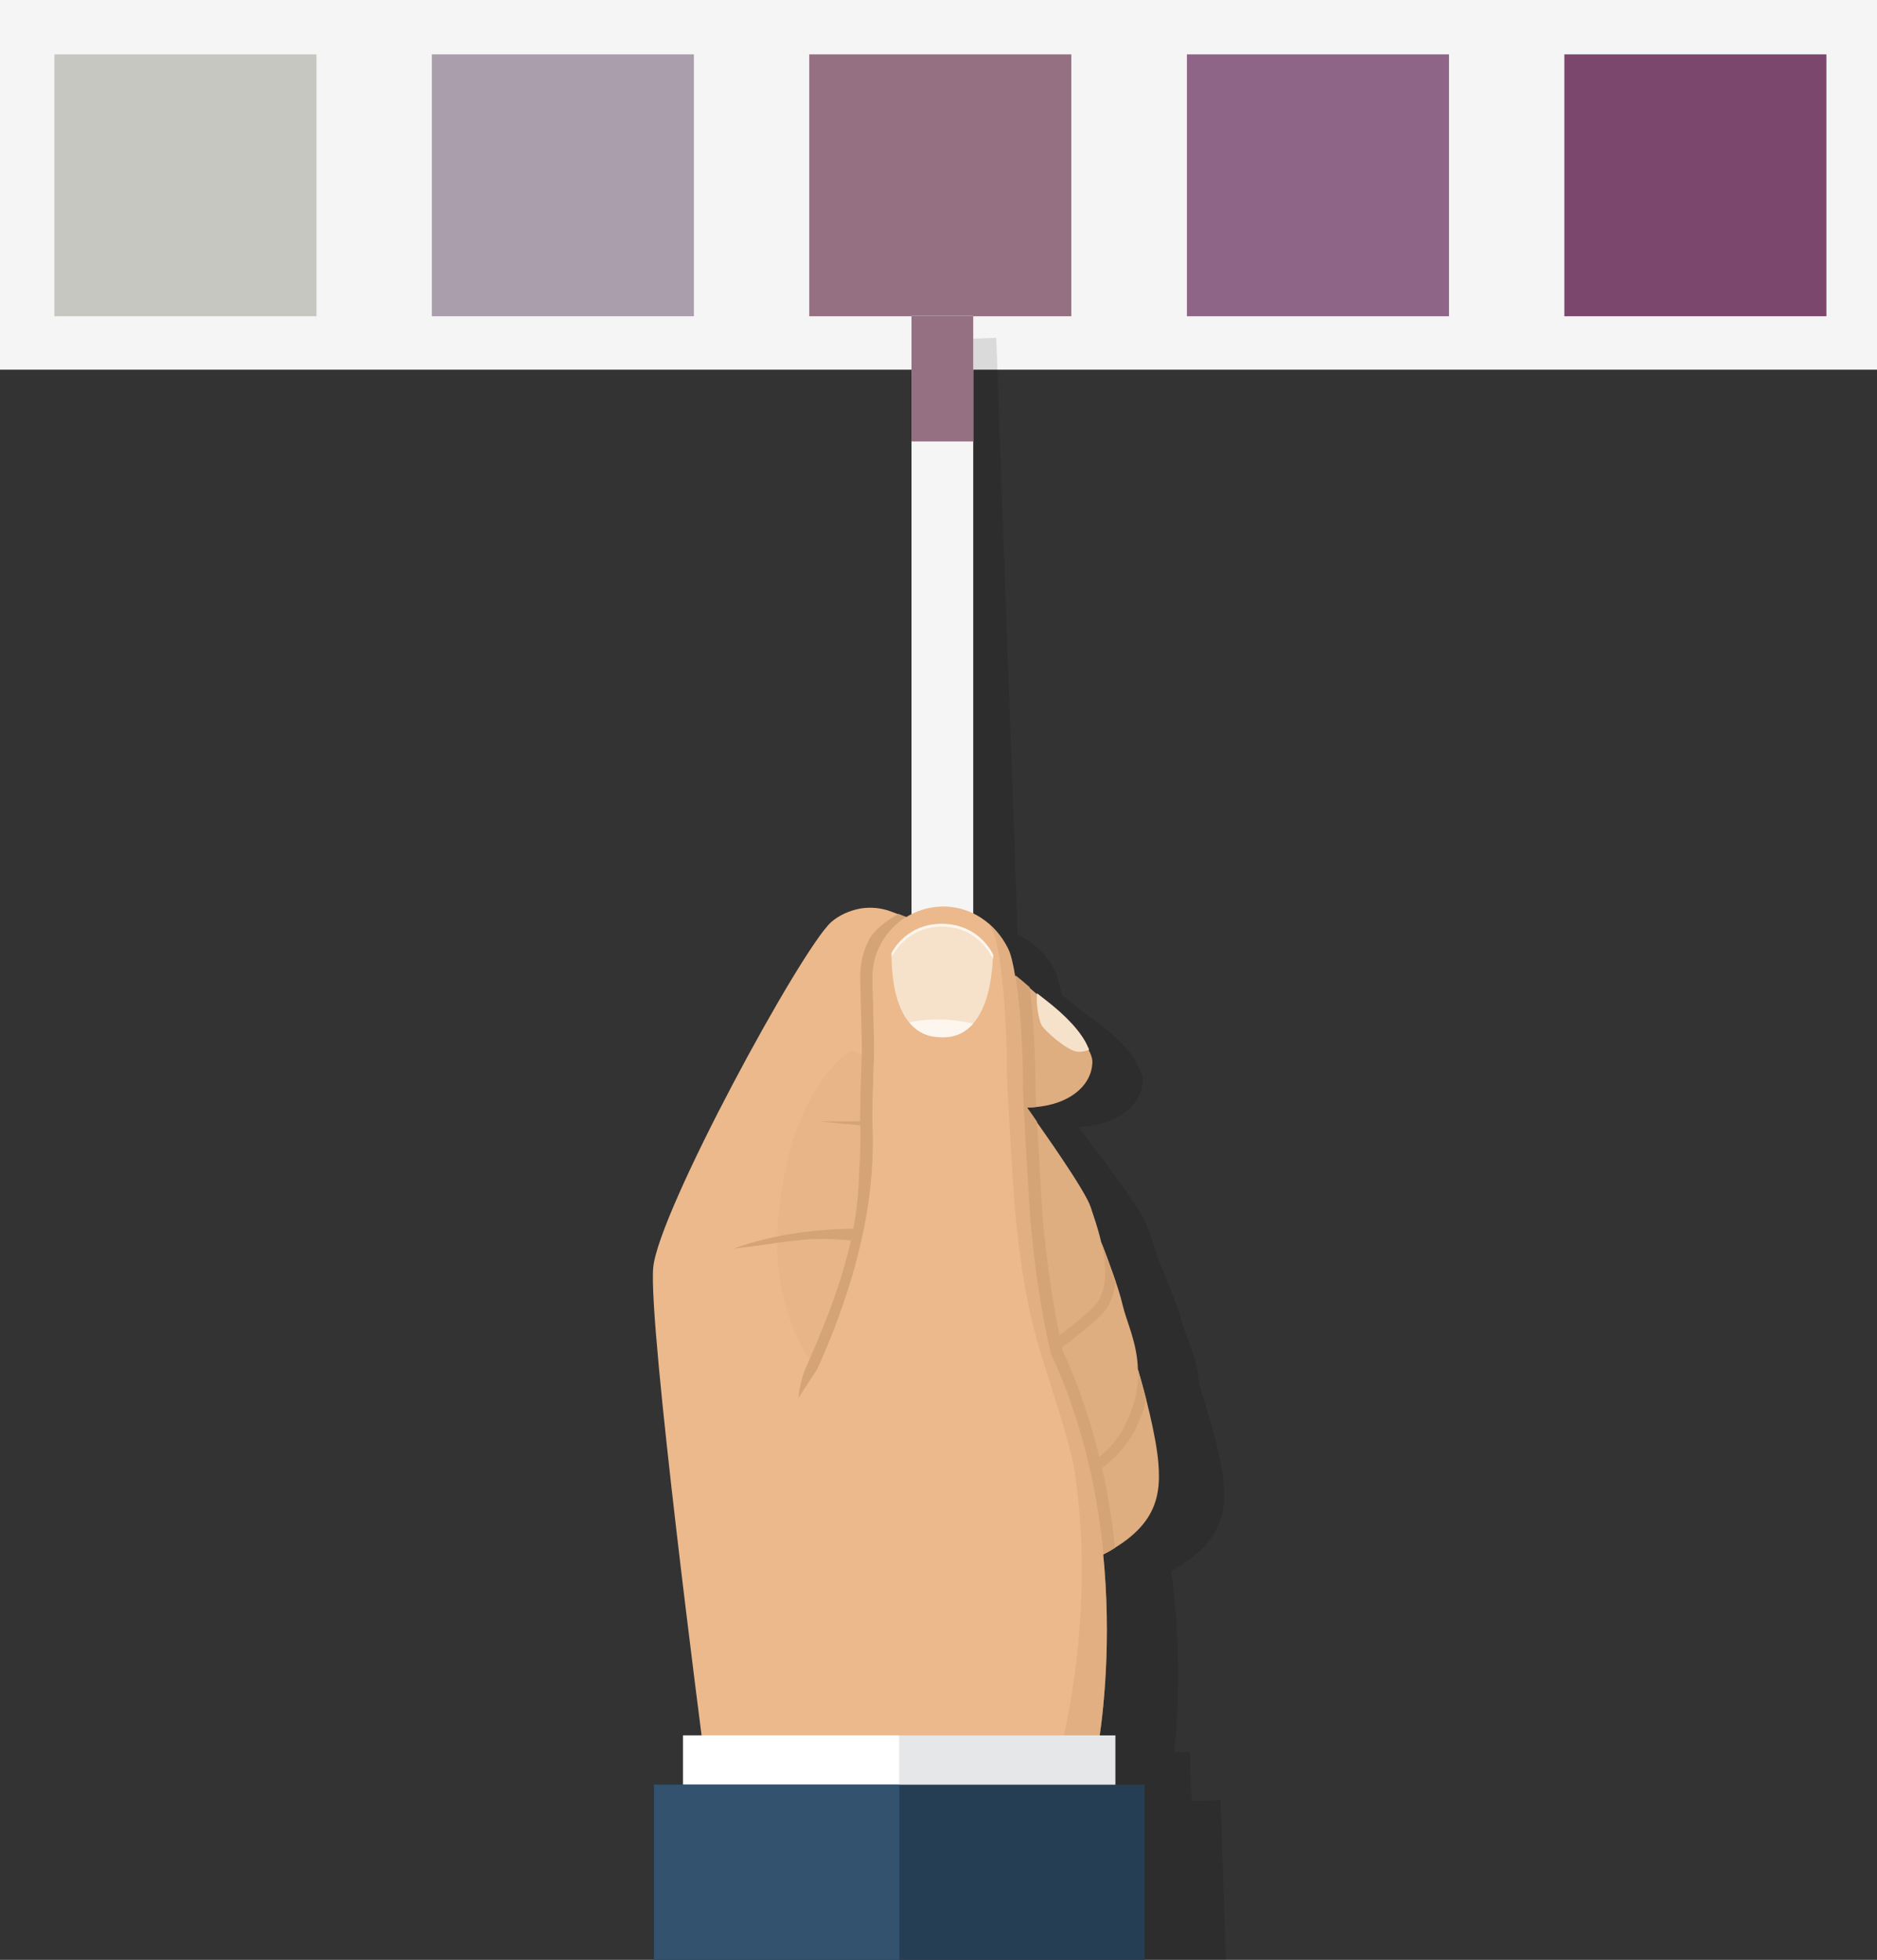 <svg width="387" height="404" viewBox="0 0 387 404" fill="none" xmlns="http://www.w3.org/2000/svg">
<rect x="0" y="0" width="387" height="404" fill="#333333" stroke="none"/>
<path d="M387 76.205V0L-3.05176e-05 0V76.205L387 76.205Z" fill="#F5F5F5"/>
<path d="M65.251 11.207L11.217 11.207L11.217 65.189H65.251V11.207Z" fill="#C6C7C1"/>
<path d="M143.068 11.207L89.034 11.207V65.189H143.068V11.207Z" fill="#AA9EAC"/>
<path d="M220.884 11.207L166.85 11.207V65.189H220.884V11.207Z" fill="#957082"/>
<path d="M298.752 11.207L244.719 11.207V65.189H298.752V11.207Z" fill="#8E6587"/>
<path d="M376.569 11.207L322.536 11.207V65.189H376.569V11.207Z" fill="#7B476D"/>
<path opacity="0.11" d="M252.764 403.999H151.582L150.539 374.611L156.536 374.403L156.171 364.242L159.979 364.086C157.684 350.278 145.897 278.58 146.523 268.002C147.201 256.331 174.739 201.15 180.685 195.523C182.249 194.064 184.336 193.022 186.526 192.553C188.664 192.084 190.907 192.24 192.941 192.97L196.018 194.012C196.384 193.751 196.749 193.543 197.114 193.334L193.619 96L192.68 70.104L205.406 69.635L206.345 95.531L209.84 192.709C212.969 194.116 215.577 196.565 217.298 199.639C217.924 200.733 218.445 202.713 218.967 205.162C220.48 206.309 222.096 207.507 223.609 208.81C223.661 208.862 223.765 208.914 223.817 208.966C224.339 209.331 224.808 209.696 225.278 210.008C229.92 213.343 233.049 216.469 234.457 219.335V219.387C234.562 219.596 234.666 219.804 234.718 219.961C235.292 220.898 235.605 221.784 235.605 222.514C235.605 227.985 230.024 232.049 222.357 232.31C226.008 237.103 235.083 249.036 236.335 252.318C236.909 253.934 238.004 256.591 238.786 259.561C240.403 263.261 242.75 268.992 243.689 272.431C244.576 275.766 246.923 279.987 247.288 285.51C248.748 290.043 251.512 298.901 252.19 304.737C253.025 311.875 251.877 318.024 241.498 323.86C243.689 340.221 242.854 354.081 242.124 361.22L245.306 361.116L245.671 371.276L251.669 371.068L252.764 403.999Z" fill="black"/>
<path d="M238.838 301.662C238.369 295.826 235.97 286.812 234.614 282.279C234.457 276.756 232.267 272.431 231.484 269.096C230.702 265.605 228.512 259.821 227.051 256.07C226.373 253.1 225.382 250.39 224.861 248.775C223.765 245.44 215.16 233.195 211.613 228.297C219.332 228.297 225.069 224.441 225.226 218.97C225.382 214.333 213.021 203.964 205.146 197.867C203.477 196.565 189.76 190.26 189.76 190.26L222.566 322.661C237.639 316.565 239.516 309.791 238.838 301.662Z" fill="#DEAD80"/>
<path d="M224.548 216.418C223.765 216.678 222.879 216.887 222.044 216.783C220.167 216.626 215.316 212.51 214.69 211.207C214.169 210.165 213.595 206.987 213.804 204.746C213.856 204.798 213.96 204.85 214.012 204.902C214.482 205.267 214.951 205.632 215.421 205.997C219.958 209.488 222.931 212.77 224.235 215.636V215.688C224.391 215.949 224.496 216.157 224.548 216.418Z" fill="#F6E2CA"/>
<path d="M227.208 302.6C228.512 308.332 229.346 313.855 229.92 319.066C229.19 319.535 228.355 320.004 227.521 320.421C226.269 307.498 223.192 293.013 216.672 278.996C216.672 278.996 213.387 265.866 212.239 248.254C212.083 246.17 210.883 226.005 210.935 224.494C211.04 220.846 210.622 208.705 209.371 201.046C210.362 201.827 211.353 202.661 212.291 203.495C213.387 212.092 213.543 222.983 213.491 224.598C213.491 224.91 213.543 226.265 213.647 228.193C213.022 228.245 212.396 228.297 211.77 228.297C212.343 229.079 213.022 230.069 213.804 231.215C214.169 237.52 214.691 246.326 214.795 248.15C215.577 260.29 217.455 270.347 218.446 275.245C220.845 273.473 223.348 271.493 225.278 269.617C228.564 266.439 228.199 260.916 227.104 256.174C227.99 258.415 229.086 261.437 230.024 264.198C229.711 267.168 228.616 269.513 226.843 271.285C224.548 273.473 221.627 275.766 218.967 277.746C219.019 278.006 219.072 278.163 219.072 278.319C222.462 285.666 224.913 293.117 226.634 300.308C228.564 298.797 230.285 296.869 231.589 294.472C234.04 289.939 234.77 285.927 234.666 282.383C235.136 283.999 235.709 286.135 236.335 288.48C235.814 290.825 234.875 293.169 233.623 295.514C231.954 298.432 229.711 300.777 227.208 302.6Z" fill="#D4A477"/>
<path d="M185.743 196.513L225.903 362.835L144.957 360.074C144.957 360.074 133.587 272.9 134.683 261.281C135.778 249.661 165.246 195.523 171.4 190.052C173.017 188.645 175.156 187.707 177.346 187.29C179.485 186.926 181.727 187.134 183.761 187.916L199.043 193.647L185.743 196.513Z" fill="#ECB98C"/>
<path opacity="0.17" d="M167.542 281.133C167.542 281.133 158.675 269.93 160.448 251.016C162.222 232.101 168.741 221.576 174.791 216.991C180.789 212.405 211.3 263.782 189.551 278.163C177.086 286.396 167.542 281.133 167.542 281.133Z" fill="#D4A477"/>
<path d="M177.972 253.309C177.868 254.143 177.711 254.976 177.555 255.862C173.956 255.549 170.775 255.393 170.097 255.393C163.629 255.341 157.527 256.8 151.216 257.373C159.613 254.403 168.845 253.153 177.972 253.309Z" fill="#D4A477"/>
<path d="M177.712 231.111C177.764 231.424 177.764 231.685 177.816 231.998C174.843 231.737 171.87 231.476 168.897 231.163C170.671 231.216 172.496 231.111 174.113 231.163C175.313 231.163 176.512 231.163 177.712 231.111Z" fill="#D4A477"/>
<path d="M179.902 201.463C179.902 201.568 179.902 201.724 179.902 201.828L180.267 216.261C180.163 219.284 179.798 229.08 179.902 231.164C180.111 236.166 179.954 241.533 179.12 247.421C177.764 257.06 174.739 268.159 168.95 281.238C168.793 281.55 168.689 281.863 168.532 282.176L164.621 288.168C164.829 285.719 165.455 283.374 166.446 281.238C172.705 267.221 175.938 256.644 176.825 247.004C176.982 245.232 177.086 243.461 177.138 241.741C177.399 238.198 177.451 234.707 177.347 231.216C177.294 229.601 177.451 223.869 177.607 219.232C177.66 218.137 177.66 217.147 177.712 216.209C177.712 216.209 177.347 201.568 177.347 201.411C177.347 198.754 177.92 196.201 179.068 193.908C180.528 190.886 185.222 188.385 185.222 188.385L186.839 189.01C182.667 191.667 179.902 196.253 179.902 201.463Z" fill="#D4A477"/>
<path d="M200.66 65.102H187.934V226.734H200.66V65.102Z" fill="#F5F5F5"/>
<path d="M200.66 65.102H187.934V90.998H200.66V65.102Z" fill="#957082"/>
<path d="M225.903 362.836C225.903 362.836 155.024 312.397 168.584 282.176C178.233 260.604 180.528 244.451 179.902 231.164C179.798 229.08 180.163 219.284 180.267 216.262L179.902 201.828C179.902 201.724 179.902 201.568 179.902 201.464C179.902 193.596 186.213 187.082 194.14 186.874C200.19 186.718 205.25 190.365 207.805 195.471C210.204 200.109 210.935 219.649 210.83 224.494C210.778 226.006 211.978 246.171 212.134 248.255C213.282 265.867 216.567 278.997 216.567 278.997C235.187 319.067 225.903 362.836 225.903 362.836Z" fill="#ECB98C"/>
<path d="M196.644 213.552C199.669 212.77 204.311 209.436 204.728 196.774C204.728 196.774 202.068 190.573 194.401 190.417C186.734 190.261 183.813 196.409 183.813 196.409C183.813 211.259 190.02 213.448 192.732 213.708C193.514 213.813 195.131 213.969 196.644 213.552Z" fill="#F6E2CA"/>
<path opacity="0.7" d="M200.659 211C199.303 212.563 197.843 213.24 196.643 213.553C195.757 213.813 194.818 213.813 194.036 213.813C193.514 213.813 193.097 213.761 192.784 213.709C191.48 213.605 189.341 212.98 187.464 210.739C189.394 210.322 191.688 210.114 194.088 210.166C196.487 210.218 198.73 210.531 200.659 211Z" fill="white"/>
<path opacity="0.7" d="M183.867 196.462C183.867 196.462 186.787 190.366 194.454 190.47C202.121 190.626 204.781 196.827 204.781 196.827C204.781 197.14 204.781 197.452 204.729 197.713C204.52 197.244 201.808 191.147 194.402 190.991C187.1 190.887 184.127 196.671 183.867 197.296C183.867 197.035 183.815 196.723 183.867 196.462Z" fill="white"/>
<path opacity="0.46" d="M225.903 362.836C225.903 362.836 223.347 361.012 219.331 357.886C221.418 348.559 225.016 327.196 221.678 304.008C220.27 294.473 214.168 280.04 211.977 268.785C210.882 263.262 209.578 254.612 208.9 244.503C208.744 242.419 207.544 222.254 207.596 220.743C207.701 215.949 206.97 196.358 204.571 191.72C204.31 191.199 203.998 190.73 203.685 190.209C205.406 191.616 206.762 193.387 207.805 195.42C210.204 200.057 210.934 219.597 210.83 224.443C210.778 225.954 211.977 246.119 212.134 248.203C213.281 265.815 216.567 278.945 216.567 278.945C235.187 319.067 225.903 362.836 225.903 362.836Z" fill="#D4A477"/>
<path d="M229.972 357.729H140.838V371.954H229.972V357.729Z" fill="#E6E7E8"/>
<path d="M185.379 357.729H140.838V371.954H185.379V357.729Z" fill="white"/>
<path d="M235.987 403.998V367.889H134.857V403.998H235.987Z" fill="#263E53"/>
<path d="M185.43 367.891H134.839V404H185.43V367.891Z" fill="#32526E"/>
</svg>
